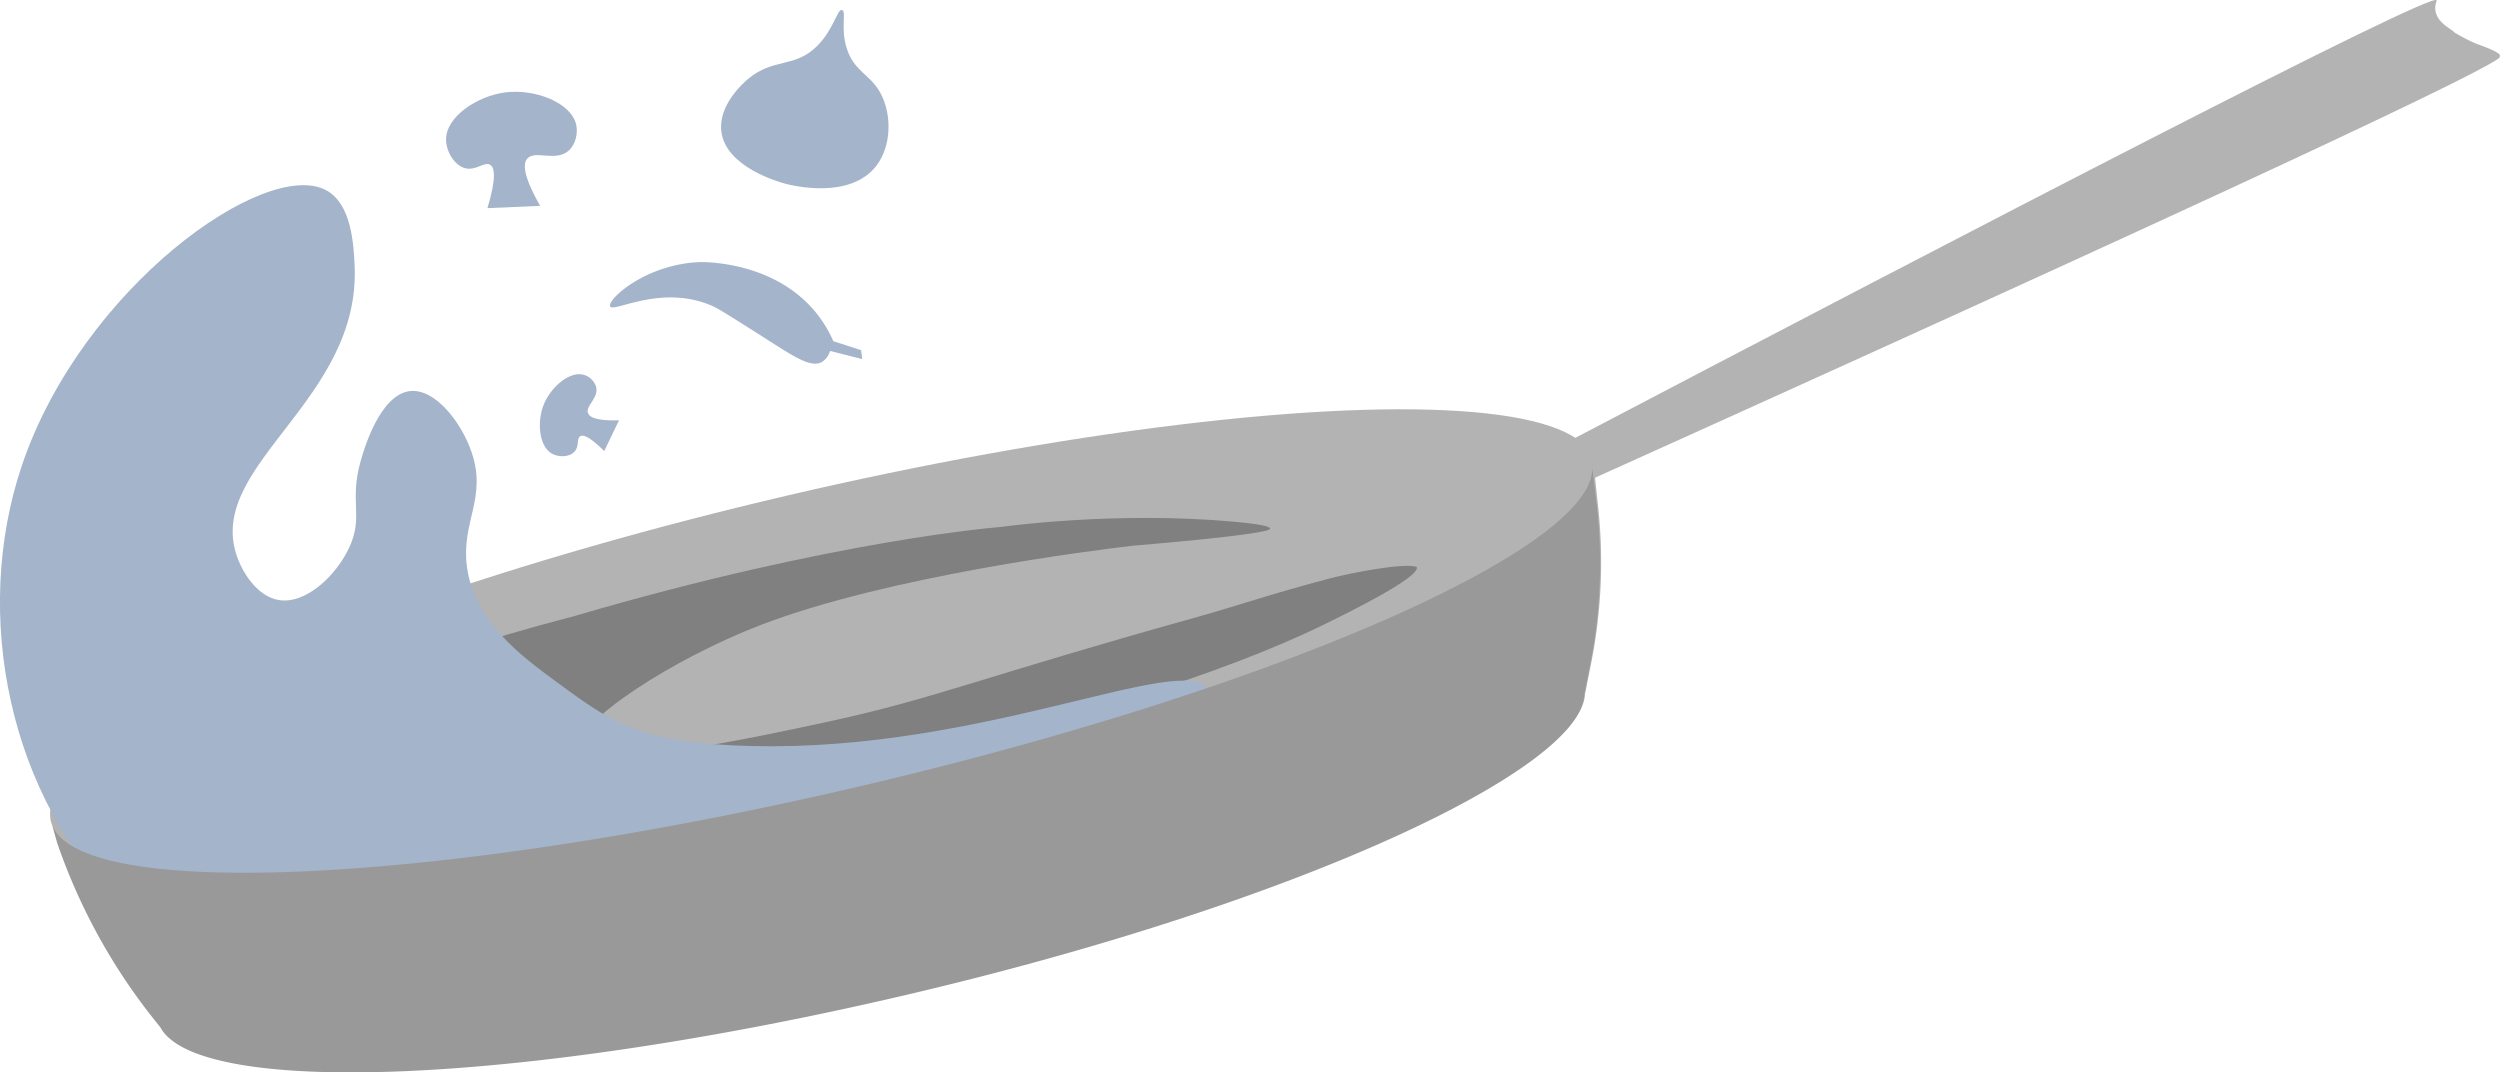 <svg xmlns="http://www.w3.org/2000/svg" viewBox="0 0 980.17 420.44"><title>Asset 2</title><g id="Layer_2" data-name="Layer 2"><g id="Layer_1-2" data-name="Layer 1"><path d="M962.19,12.66s.87.54,2.06,1.21c0,0,2.37,1.33,5,2.55l1.07.49c1.23.54,7,2.39,9.35,4.12a1.15,1.15,0,0,1,0,1.85C966.24,32.62,804.53,106.54,614.94,192c-1.23-2.52-2.46-5-3.68-7.55C852.55,63.69,960,11.32,962.19,12.66Z" style="fill:#b3b3b3"/><path d="M611.26,184.43l-3.66-7.51C777.35,87.91,953.49-3.46,955.31.1c.16.31-.8,1.73-.47,4,.73,5.21,6.91,7.55,7.35,8.52C965.07,19,784.47,104.24,611.26,184.43Z" style="fill:#b3b3b3"/><path d="M19.8,321.27l3,8.73a232.18,232.18,0,0,0,38,69.16l2.48,3.11c14.56,26.64,137.24,23.42,291.4-12.57S620,301.32,621.47,272L624,259.27a202.33,202.33,0,0,0,2.59-60.55l-2-18.61" style="fill:#b3b3b3"/><ellipse cx="322.29" cy="251.18" rx="310.5" ry="58.5" transform="translate(-48.66 79.84) rotate(-13.14)" style="fill:#b3b3b3"/><path d="M61.13,331.14c82.84,7.36,212-15.6,212-15.6s162.5-29.72,246.34-70.86c9.33-4.58,37.5-18.42,36-22.4-4.76-1.75-25.66,2.28-34,4.48-24.62,6.5-35.74,10.62-53.85,15.65C388,264.56,366,274,326,282.65c-27.21,5.91-94.46,20.56-98.1,9.88-3-8.9,35.94-34.38,70.8-47.67,49.5-18.87,128.77-29,145.78-30.94,0,0,53.64-4.35,53.48-6.65,0-.52-1.31-1.54-13.55-2.67-47.24-4.38-92,2-92,2s-64.6,4.81-167.43,35C150.52,261,103.13,282.31,59.05,309,42.6,319,42.31,323,42.7,324.67,43.93,330.06,58.29,331,61.13,331.14Z" style="fill:gray"/></g><g id="Layer_3" data-name="Layer 3"><path d="M49.2,357C3.16,312.7-11,240.76,8.51,182.71,31.9,113,104.27,61.43,128.09,74.7c9.8,5.46,10.56,21.44,10.94,29.28,2.52,52.52-56.8,77.68-46.64,112.55,2.34,8,8.53,17.2,16.69,18.69,10.63,1.95,22.84-9.49,28-20.9,5.52-12.26-.3-17.42,4.41-33.89,1.12-3.9,7.4-25.86,19.35-27.11,9.84-1,20.15,12.37,24.12,24.15,6,17.84-4.17,27.1-1.91,44.6,2.76,21.43,21.61,35.32,34,44.44,23.08,17,33.32,24.9,77.94,26,90.53,2.14,169.26-37.34,178.63-22.19,7.49,12.11-27,50.85-32.91,57-83.55,86.65-221,76.92-256.83,74.32C136.46,398.15,88.3,394.66,49.2,357Z" style="fill:#a4b4ca"/></g><g id="Layer_4" data-name="Layer 4"><path d="M191.11,81.61c3.62-12.09,2.78-15.93,1.07-17-2.3-1.42-5.64,2.56-10,1.29-4.21-1.23-7.29-6.71-7.3-11.2,0-9.07,12.4-17.12,23.34-18.49,11.65-1.46,25.91,4.13,27.72,12.82.65,3.15-.17,7.48-2.95,10-5.09,4.57-13.16-.29-16.21,3.09-1.66,1.84-2,6.35,5,18.58Z" style="fill:#a4b4ca"/><path d="M236.9,176.85c-5.81-5.78-8.27-6.48-9.4-5.82-1.52.88-.26,4-2.34,6.13s-6.07,2.12-8.65.75c-5.19-2.77-6-12.35-3.43-19,2.74-7.12,10.32-13.57,15.84-11.94a7.13,7.13,0,0,1,4.81,4.74c1.05,4.32-4.21,7.45-3.2,10.23.54,1.52,3,3.11,12.16,2.85Z" style="fill:#a4b4ca"/><path d="M274.51,102.76c1.19,0,29.67-.57,46.14,20.73a48.44,48.44,0,0,1,6.07,10.28l10.9,3.52.42,3.49-12.61-3.19a7.32,7.32,0,0,1-3.3,4.4c-4.64,2.39-11.62-2.7-24.47-10.85-10.61-6.73-15.91-10.1-18.22-11.12-20.17-8.91-39,2.79-40.22.1S253.21,103.49,274.51,102.76Z" style="fill:#a4b4ca"/><path d="M307.8,72c-2.46-.66-23.41-6.54-25-20.56-1.19-10.3,8.73-19,10.41-20.41,10.08-8.52,18.34-4.12,27.28-13.11,6.47-6.52,7.82-14.55,9.64-14s-.61,6.93,1.76,14.76c3,9.9,10,10.39,14,19.19,3.62,7.84,3.56,19.26-2.14,26.91C333.46,78.53,310.33,72.68,307.8,72Z" style="fill:#a4b4ca"/></g><g id="Layer_2-2" data-name="Layer 2"><path d="M624,181c7.34,31.46-120.81,88.53-287.8,127.51S27.32,353.47,20,322l2.46,8.6a232,232,0,0,0,38,69.16l2.47,3.11c14.57,26.64,137.25,23.42,291.4-12.57S619.61,301.92,621.1,272.56l2.48-12.69a202.33,202.33,0,0,0,2.6-60.55Z" style="fill:#999"/></g></g></svg>